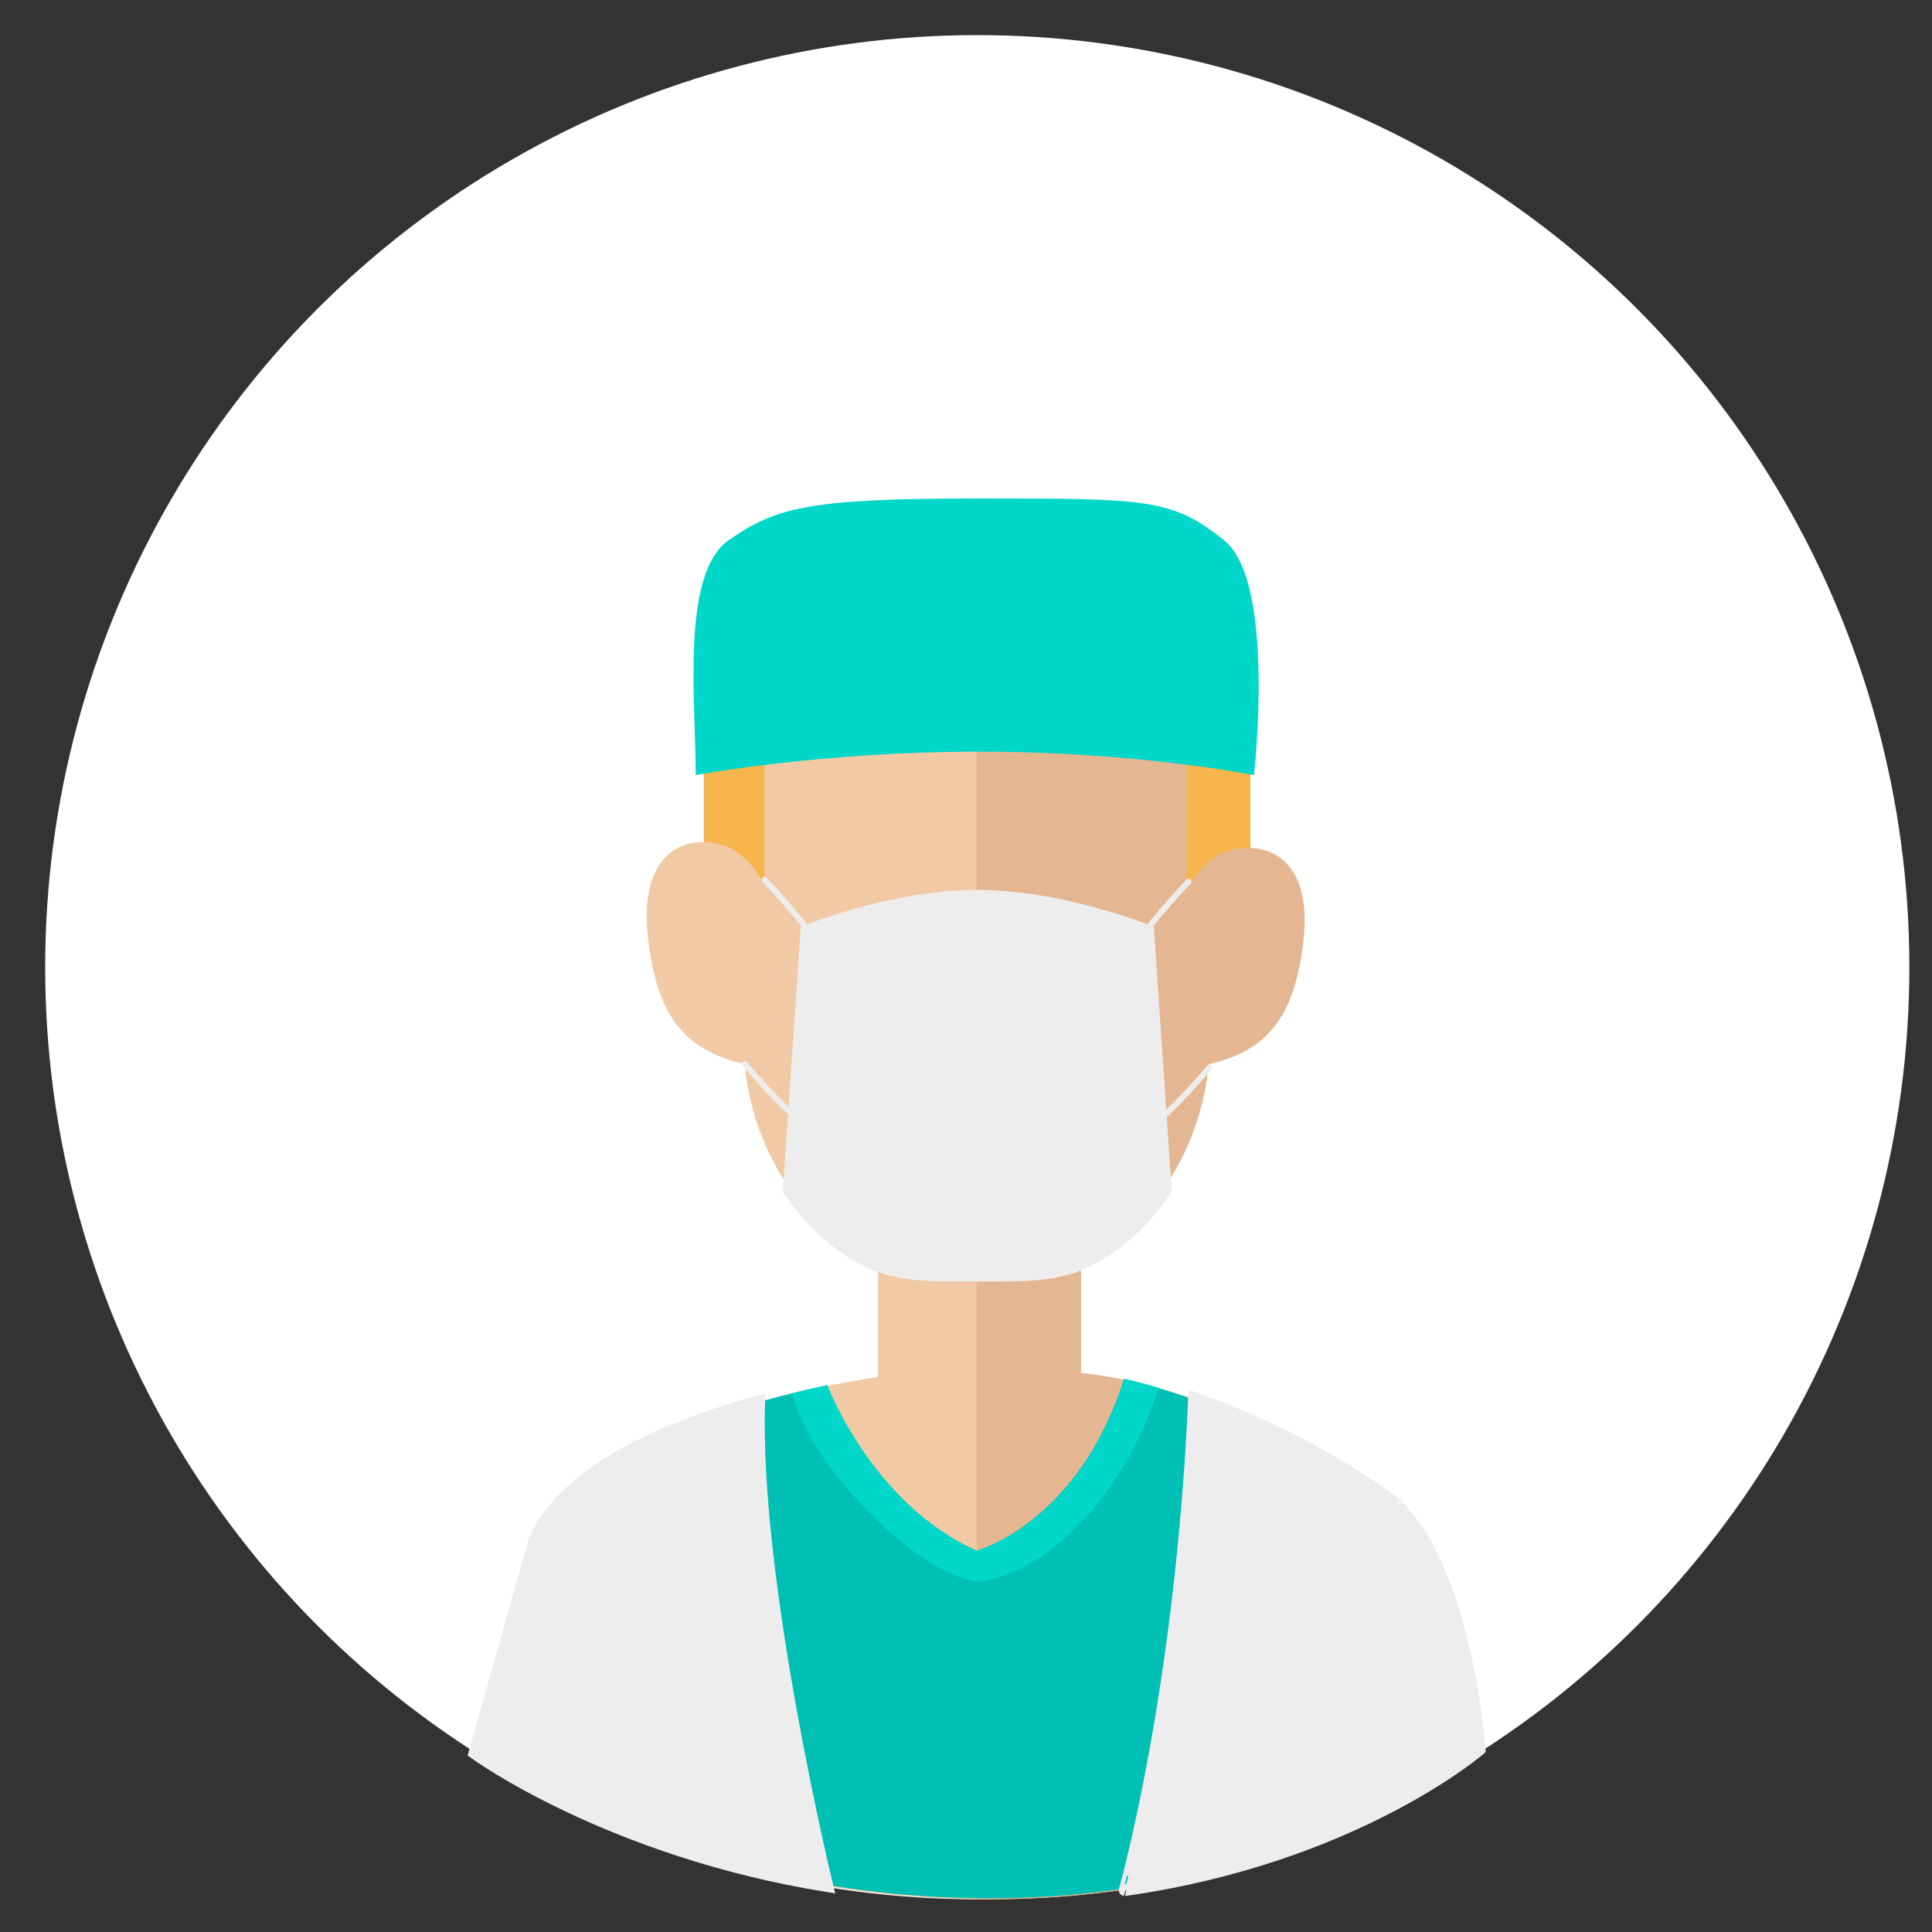 <?xml version="1.0" encoding="utf-8"?>
<!-- Generator: Adobe Illustrator 16.0.0, SVG Export Plug-In . SVG Version: 6.00 Build 0)  -->
<!DOCTYPE svg PUBLIC "-//W3C//DTD SVG 1.1//EN" "http://www.w3.org/Graphics/SVG/1.1/DTD/svg11.dtd">
<svg version="1.1" id="Calque_1" xmlns="http://www.w3.org/2000/svg" xmlns:xlink="http://www.w3.org/1999/xlink" x="0px" y="0px"
	 width="165px" height="165px" viewBox="0 0 165 165" enable-background="new 0 0 165 165" xml:space="preserve">
<rect x="0" y="0" width="165" height="165" fill="#333333" stroke="none"/>
<circle fill="#FFFFFF" cx="83.463" cy="82.602" r="79.604"/>
<g>
	<g>
		<path fill="#F1C9A5" d="M103.33,61.588c0-10.354-6.343-18.748-14.166-18.748H77.653c-7.824,0-14.166,8.395-14.166,18.748v20.701
			c0,1.117,0,5.309,0,6.361c0,11.874,8.92,21.5,19.922,21.5s19.921-9.626,19.921-21.5c0-1.053,0-5.244,0-6.361V61.588z"/>
		<path fill="#F1C9A5" d="M74.991,106.423v11.167c0,0-24,3.333-29,13.833l-5.166,18.333c0,0,17,12.449,43.667,12.449
			s41.5-12.781,41.5-12.781s-1.001-15.001-7.167-21.001c0,0-12.667-9.667-26.5-11.167v-12.5L74.991,106.423z"/>
	</g>
	<g>
		<path fill="#E4B692" d="M89.164,42.84h-5.755v67.311c11.002,0,19.921-9.626,19.921-21.5c0-1.053,0-5.244,0-6.361V61.588
			C103.33,51.234,96.987,42.84,89.164,42.84z"/>
		<path fill="#E4B692" d="M118.825,128.423c0,0-12.667-9.667-26.5-11.167v-12.5l-8.917,0.857v56.576
			c0.362,0.006,0.719,0.016,1.084,0.016c26.667,0,41.5-12.781,41.5-12.781S124.991,134.423,118.825,128.423z"/>
	</g>
</g>
<path fill="#00C0B5" d="M95.997,117.758c12.262,2.85,22.828,10.582,22.828,10.582c6.166,6,7.167,21,7.167,21
	s-14.833,12.781-41.5,12.781s-43.667-12.449-43.667-12.449l5.166-18.332c3.658-7.681,17.482-11.527,24.642-13.039
	c0,0,3.797,10.143,12.775,14.143C83.408,132.443,92.137,130.068,95.997,117.758z"/>
<path fill="#00D7C9" d="M96.019,117.758c1.178,0.274,1.804,0.432,2.942,0.783c-3.945,11.775-11.695,16.486-15.636,16.486
	c-5.084-0.584-14.458-10.167-15.636-16.047c1.07-0.265,2.07-0.49,2.965-0.68c0,0,3.797,10.143,12.775,14.143
	C83.43,132.443,92.158,130.068,96.019,117.758z"/>
<path fill="#EDEDED" stroke="#EDEDED" stroke-miterlimit="10" d="M101.975,119.387c10.578,3.724,17.226,9.034,17.226,9.033
	c6.166,6,7.167,21.001,7.167,21.001s-10.721,9.237-30.318,12.007C96.049,161.428,100.887,144.538,101.975,119.387z"/>
<path fill="#EDEDED" stroke="#EDEDED" stroke-miterlimit="10" d="M64.844,119.644c-7.902,2.222-16.32,5.772-19.165,11.747
	l-5.166,18.333c0,0,11.393,8.343,30.155,11.369C70.668,161.093,64.296,134.973,64.844,119.644z"/>
<polygon fill="#F8B54D" points="65.288,75.134 65.288,64.384 60.101,64.884 60.101,75.134 "/>
<polygon fill="#F8B54D" points="101.351,63.884 101.351,75.322 106.788,75.697 106.788,63.884 "/>
<path fill="#00D7C9" d="M59.416,66.197c0,0,10.596-2.005,24.178-2.005s23.497,2.005,23.497,2.005s1.908-16.466-2.542-20.045
	c-4.449-3.58-6.567-3.58-20.955-3.58c-14.389,0-17.313,0.716-21.381,3.58S59.416,59.897,59.416,66.197z"/>
<path fill="#F1C9A5" d="M65.288,75.697c0,0-1.354-3.417-4.604-3.75s-6.083,1.917-5.333,8.25s2.917,9.5,8.25,10.667
	S65.288,75.697,65.288,75.697z"/>
<path fill="#E4B691" d="M101.362,76.109c0,0,1.354-3.337,4.604-3.664c3.25-0.326,6.084,1.873,5.334,8.059s-2.917,9.279-8.25,10.419
	C97.716,92.064,101.362,76.109,101.362,76.109z"/>
<path fill="#EDEDED" stroke="#EDEDED" stroke-miterlimit="10" d="M98.062,79.499c0,0-7.385-2.99-14.599-3.003
	c-7.212,0.013-14.599,3.003-14.599,3.003l-1.5,22.106c0,0,2.333,3.96,6.723,6.119c2.683,1.32,5.443,1.22,9.376,1.22
	c3.934,0,6.695,0.101,9.378-1.22c4.388-2.159,6.722-6.119,6.722-6.119L98.062,79.499z"/>
<path fill="none" stroke="#EDEDED" stroke-width="0.5" stroke-linecap="round" stroke-linejoin="round" stroke-miterlimit="10" d="
	M70.537,81.318c0,0-3.049-3.939-5.249-6.184"/>
<path fill="none" stroke="#EDEDED" stroke-width="0.5" stroke-linecap="round" stroke-linejoin="round" stroke-miterlimit="10" d="
	M63.601,90.863c0,0,3.089,3.664,5.077,5.164"/>
<path fill="none" stroke="#EDEDED" stroke-width="0.5" stroke-linecap="round" stroke-linejoin="round" stroke-miterlimit="10" d="
	M96.263,81.477c0,0,3.049-3.939,5.249-6.184"/>
<path fill="none" stroke="#EDEDED" stroke-width="0.5" stroke-linecap="round" stroke-linejoin="round" stroke-miterlimit="10" d="
	M103.33,91.123c0,0-3.089,3.664-5.077,5.164"/>
</svg>
